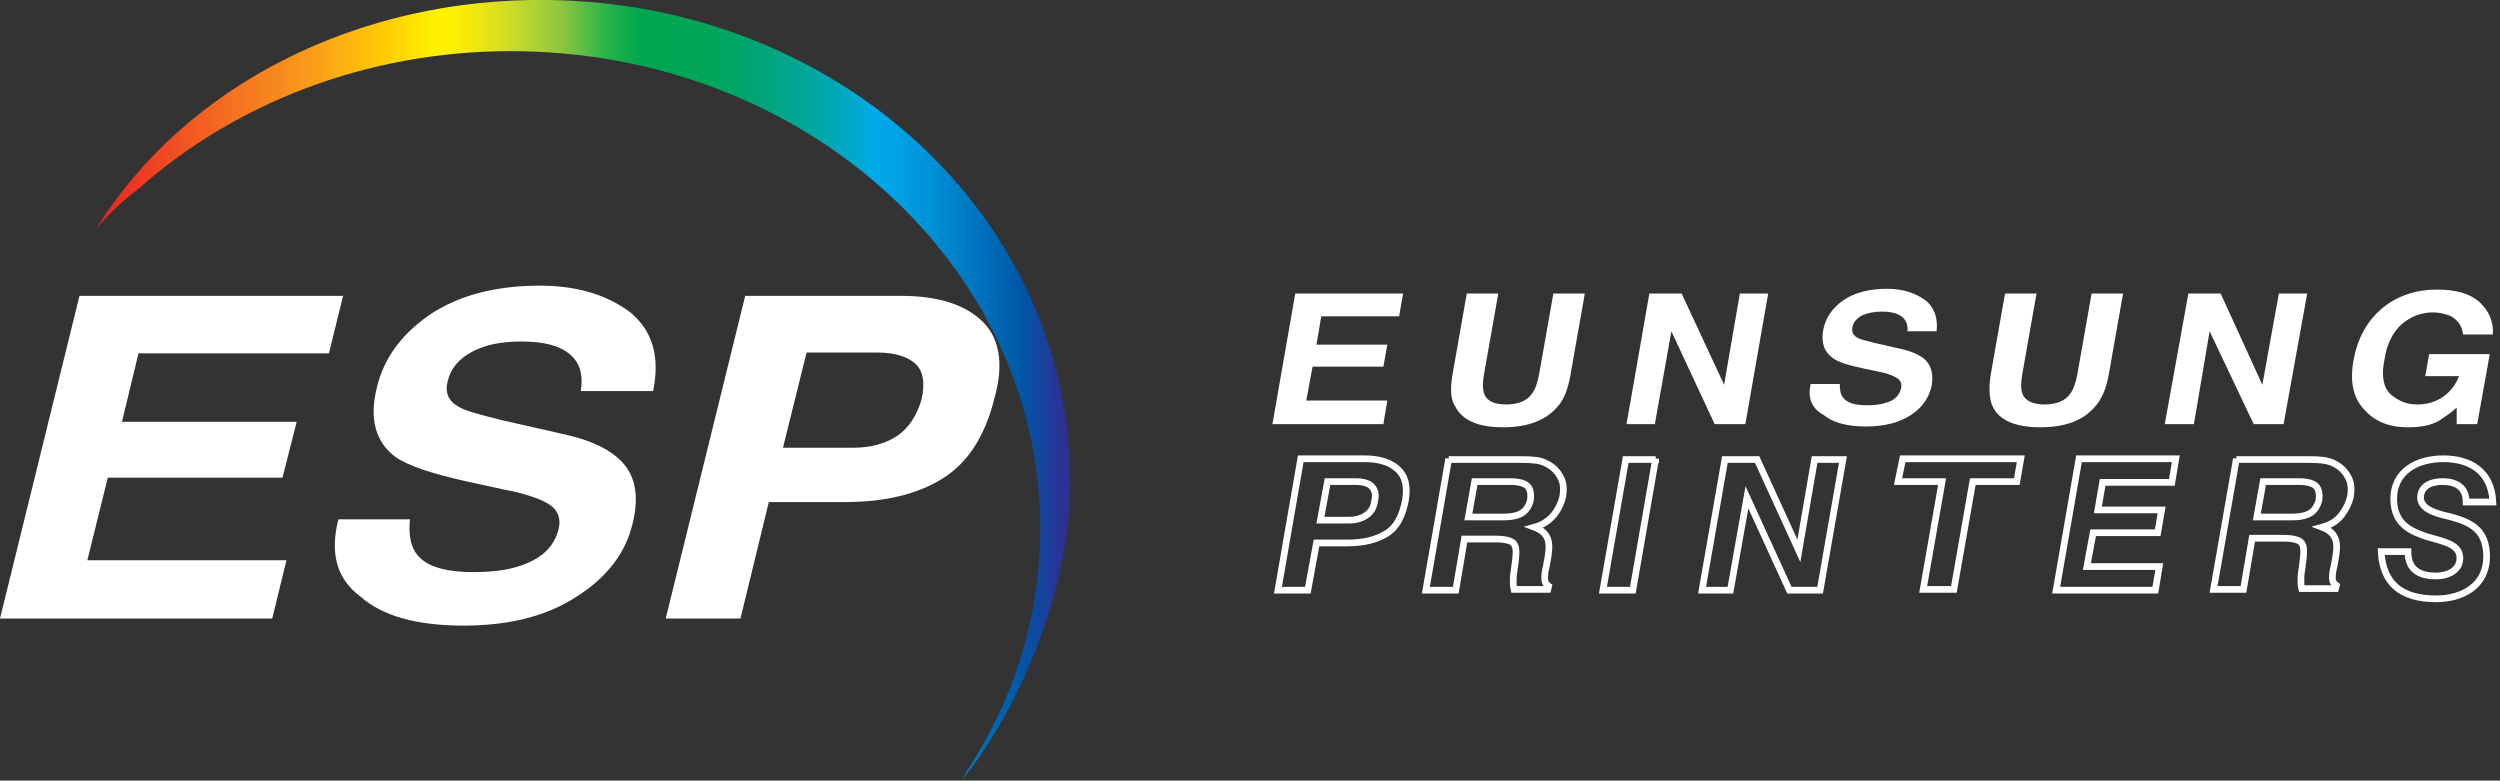 <?xml version="1.0" encoding="utf-8"?>
<!-- Generator: Adobe Illustrator 24.3.0, SVG Export Plug-In . SVG Version: 6.00 Build 0)  -->
<svg version="1.1" id="레이어_1" xmlns="http://www.w3.org/2000/svg" xmlns:xlink="http://www.w3.org/1999/xlink" x="0px"
	 y="0px" viewBox="0 0 317.7 99.2" style="enable-background:new 0 0 317.7 99.2;" xml:space="preserve">
<rect x="0" y="0" width="317.7" height="99.2" fill="#333333" stroke="none"/>
<style type="text/css">
	.st0{fill:url(#SVGID_1_);}
	.st1{fill:#FFFFFF;}
	.st2{fill:none;stroke:#FFFFFF;stroke-width:0.85;}
</style>
<g>
	
		<linearGradient id="SVGID_1_" gradientUnits="userSpaceOnUse" x1="-4813.096" y1="-5011.552" x2="-4736.666" y2="-5011.552" gradientTransform="matrix(1.627 0 0 1.627 7841.708 8202.398)">
		<stop  offset="0" style="stop-color:#ED1B23"/>
		<stop  offset="3.056216e-02" style="stop-color:#EE2B23"/>
		<stop  offset="8.044276e-02" style="stop-color:#F04922"/>
		<stop  offset="0.143" style="stop-color:#F36D20"/>
		<stop  offset="0.217" style="stop-color:#F8941C"/>
		<stop  offset="0.299" style="stop-color:#FFC707"/>
		<stop  offset="0.36" style="stop-color:#FFF200"/>
		<stop  offset="0.378" style="stop-color:#FDEE00"/>
		<stop  offset="0.407" style="stop-color:#E7E513"/>
		<stop  offset="0.444" style="stop-color:#C2D82E"/>
		<stop  offset="0.487" style="stop-color:#8CC63F"/>
		<stop  offset="0.534" style="stop-color:#26B34A"/>
		<stop  offset="0.57" style="stop-color:#00A650"/>
		<stop  offset="0.599" style="stop-color:#00A652"/>
		<stop  offset="0.629" style="stop-color:#00A558"/>
		<stop  offset="0.659" style="stop-color:#00A563"/>
		<stop  offset="0.69" style="stop-color:#00A577"/>
		<stop  offset="0.721" style="stop-color:#00A68E"/>
		<stop  offset="0.752" style="stop-color:#00A7A9"/>
		<stop  offset="0.783" style="stop-color:#00A8C9"/>
		<stop  offset="0.809" style="stop-color:#00A9EB"/>
		<stop  offset="0.827" style="stop-color:#00A3E6"/>
		<stop  offset="0.859" style="stop-color:#0093D8"/>
		<stop  offset="0.903" style="stop-color:#0079C2"/>
		<stop  offset="0.957" style="stop-color:#0056A7"/>
		<stop  offset="1" style="stop-color:#2E3092"/>
	</linearGradient>
	<path class="st0" d="M69.6,0c-23.9-0.3-46,10.7-57.4,29.1c1.7-2,3.5-3.7,5.5-5.2C29.8,13.2,46.5,6.5,64.9,6.5
		c37.2,0,67.3,27.2,67.3,60.7c0,11.3-3.4,21.8-9.4,30.9c0,0,0,0,0,0c-0.2,0.4-0.4,0.8-0.6,1.1c8.2-10.2,13.9-25.6,13.8-38
		C136,27.4,106.3,0.4,69.6,0z"/>
	<g>
		<path class="st1" d="M43.6,37.6l-1.8,7.3H17.6l-2.1,8.7h22.2l-1.8,7.1H13.7l-2.6,10.5h25.3l-1.8,7.4H0l10.1-41H43.6z"/>
		<path class="st1" d="M43,66h9.1c-0.2,1.9,0.1,3.3,0.7,4.2c1.1,1.7,3.6,2.5,7.3,2.5c2.3,0,4.1-0.2,5.7-0.7c2.9-0.9,4.6-2.4,5.2-4.8
			c0.3-1.3-0.1-2.4-1.2-3.1c-1.1-0.7-3.1-1.4-5.8-1.9l-4.6-1c-4.5-1-7.5-2-9.1-3.1c-2.6-1.9-3.4-4.9-2.4-8.9
			c0.9-3.7,3.1-6.7,6.7-9.2c3.6-2.4,8.2-3.7,14-3.7c4.8,0,8.6,1.2,11.5,3.4c2.8,2.3,3.8,5.6,2.9,10h-9.2c0.4-2.5-0.3-4.2-2.3-5.3
			c-1.3-0.7-3.1-1-5.3-1c-2.5,0-4.5,0.4-6.2,1.3c-1.7,0.9-2.7,2.1-3.1,3.7c-0.4,1.5,0.1,2.6,1.4,3.3c0.8,0.5,2.7,1,5.5,1.7l7.5,1.7
			c3.3,0.7,5.6,1.7,7.1,3c2.3,1.9,2.9,4.7,2,8.4c-0.9,3.8-3.3,6.9-7.1,9.3c-3.8,2.5-8.6,3.7-14.4,3.7c-5.9,0-10.3-1.2-13.1-3.7
			C42.8,73.6,41.9,70.3,43,66z"/>
		<path class="st1" d="M114,55.4c-1.5,1-3.4,1.5-5.6,1.5h-8.9l3-12.1h8.9c2.3,0,3.9,0.5,4.9,1.4c1,0.9,1.3,2.4,0.8,4.6
			C116.5,52.8,115.5,54.4,114,55.4z M124.8,40.8c-2.2-2.1-5.6-3.2-10.2-3.2H94.7l-10.1,41h9.5l3.6-14.8h9.7c5.1,0,9.2-1,12.4-3
			c3.2-2,5.4-5.4,6.6-10.3C127.6,46.2,127,42.9,124.8,40.8z"/>
	</g>
</g>
<g>
	<polyline class="st1" points="178.3,37.3 177.8,40.2 167.9,40.2 167.3,43.8 176.3,43.8 175.8,46.6 166.8,46.6 166,50.9 176.3,50.9 
		175.8,53.9 161.7,53.9 164.6,37.3 178.3,37.3 	"/>
	<path class="st1" d="M184.6,47.5l1.8-10.2h4l-1.8,10.2c-0.2,1.1-0.2,2,0,2.5c0.3,0.9,1.2,1.4,2.8,1.4c1.6,0,2.7-0.5,3.3-1.4
		c0.4-0.5,0.7-1.4,0.9-2.5l1.8-10.2h4l-1.8,10.2c-0.3,1.8-0.8,3.2-1.6,4.1c-1.5,1.8-3.8,2.7-7,2.7c-3.2,0-5.2-0.9-6.1-2.7
		C184.3,50.7,184.3,49.3,184.6,47.5"/>
	<polyline class="st1" points="206.7,53.9 209.6,37.3 213.7,37.3 219.1,48.9 221.1,37.3 224.7,37.3 221.8,53.9 217.9,53.9 
		212.4,42.1 210.3,53.9 206.7,53.9 	"/>
	<path class="st1" d="M230.1,48.8h3.7c0,0.8,0.1,1.3,0.4,1.7c0.5,0.7,1.5,1,3.1,1c0.9,0,1.7-0.1,2.3-0.3c1.2-0.3,1.8-1,2-1.9
		c0.1-0.6-0.1-1-0.6-1.3c-0.5-0.3-1.3-0.6-2.4-0.8l-1.9-0.4c-1.9-0.4-3.1-0.8-3.8-1.3c-1.1-0.8-1.5-2-1.2-3.6
		c0.3-1.5,1.1-2.7,2.5-3.7c1.4-1,3.3-1.5,5.6-1.5c2,0,3.5,0.5,4.8,1.4c1.2,0.9,1.7,2.3,1.5,4h-3.7c0.1-1-0.3-1.7-1.1-2.1
		c-0.6-0.3-1.3-0.4-2.2-0.4c-1,0-1.8,0.2-2.5,0.5c-0.7,0.4-1.1,0.9-1.2,1.5c-0.1,0.6,0.1,1,0.6,1.3c0.3,0.2,1.1,0.4,2.3,0.7l3.1,0.7
		c1.4,0.3,2.3,0.7,3,1.2c1,0.8,1.3,1.9,1.1,3.4c-0.3,1.5-1.1,2.8-2.6,3.8c-1.5,1-3.4,1.5-5.8,1.5c-2.4,0-4.2-0.5-5.4-1.5
		C230.2,51.9,229.7,50.5,230.1,48.8"/>
	<path class="st1" d="M253,47.5l1.8-10.2h4L257,47.5c-0.2,1.1-0.2,2,0,2.5c0.3,0.9,1.3,1.4,2.8,1.4c1.6,0,2.7-0.5,3.3-1.4
		c0.4-0.5,0.7-1.4,0.9-2.5l1.8-10.2h4L268,47.5c-0.3,1.8-0.9,3.2-1.7,4.1c-1.5,1.8-3.8,2.7-7,2.7c-3.2,0-5.3-0.9-6.1-2.7
		C252.8,50.7,252.7,49.3,253,47.5"/>
	<polyline class="st1" points="275.1,53.9 278.1,37.3 282.2,37.3 287.5,48.9 289.6,37.3 293.2,37.3 290.2,53.9 286.4,53.9 
		280.8,42.1 278.8,53.9 275.1,53.9 	"/>
	<path class="st1" d="M316.8,42.5H313c-0.1-1.1-0.7-1.9-1.7-2.4c-0.6-0.2-1.3-0.4-2.1-0.4c-1.5,0-2.8,0.5-4,1.5
		c-1.1,1-1.9,2.5-2.2,4.6c-0.4,2-0.1,3.5,0.8,4.3c0.9,0.8,2,1.3,3.3,1.3c1.3,0,2.4-0.3,3.4-1c1-0.7,1.6-1.6,2-2.6h-4.3l0.5-2.8h7.7
		l-1.6,8.9h-2.6l0-2.1c-0.9,0.8-1.7,1.3-2.3,1.7c-1.1,0.6-2.4,0.8-3.9,0.8c-2.5,0-4.3-0.8-5.6-2.3c-1.4-1.5-1.8-3.6-1.3-6.3
		c0.5-2.7,1.7-4.9,3.6-6.5c1.9-1.6,4.3-2.4,7-2.4c2.4,0,4.2,0.5,5.4,1.6C316.3,39.5,316.9,40.9,316.8,42.5"/>
	<path class="st2" d="M241.8,58.3h15l-0.5,2.9h-5.6l-2.4,13.7h-3.9l2.4-13.7h-5.6L241.8,58.3z M216.3,75l2.9-16.6h4.1l5.3,11.6
		l2-11.6h3.6L231.3,75h-3.9L222,63.2L219.9,75H216.3z M210.4,58.3L207.5,75h-3.8l2.9-16.6H210.4z M284.2,58.3l-2.9,16.6h3.8l1.1-6.5
		h4c1.1,0,1.9,0.2,2.2,0.5c0.4,0.4,0.4,1.1,0.3,2.1l-0.2,1.5c-0.1,0.5-0.1,1-0.1,1.4c0,0.2,0,0.5,0.1,0.9h4.3l0.1-0.4
		c-0.3-0.2-0.5-0.5-0.5-0.9c0-0.3,0-0.8,0.2-1.5l0.2-1.1c0.2-1.2,0.2-2-0.1-2.6c-0.3-0.6-0.8-1-1.6-1.3c1.1-0.3,1.9-0.8,2.5-1.6
		c0.6-0.8,0.9-1.5,1.1-2.3c0.1-0.7,0.1-1.2,0-1.7c-0.1-0.5-0.4-1-0.7-1.4c-0.4-0.5-0.9-0.9-1.6-1.2c-0.7-0.3-1.6-0.4-2.9-0.4H284.2z
		 M293.9,61.5c0.7,0.3,0.9,1,0.8,2c-0.2,0.9-0.7,1.6-1.5,1.9c-0.5,0.2-1.1,0.3-2,0.3h-4.4l0.8-4.5h4.5
		C292.9,61.2,293.5,61.3,293.9,61.5z M184.1,58.3L181.2,75h3.8l1.1-6.5h4c1.1,0,1.9,0.2,2.2,0.5c0.4,0.4,0.4,1.1,0.3,2.1l-0.2,1.5
		c-0.1,0.5-0.1,1-0.1,1.4c0,0.2,0,0.5,0.1,0.9h4.3l0.1-0.4c-0.3-0.2-0.5-0.5-0.5-1c0-0.3,0-0.8,0.2-1.5l0.2-1.1
		c0.2-1.2,0.2-2-0.1-2.6c-0.3-0.6-0.8-1-1.6-1.3c1.1-0.3,1.9-0.9,2.5-1.6c0.6-0.8,0.9-1.5,1.1-2.3c0.1-0.7,0.1-1.2,0-1.7
		c-0.1-0.5-0.4-1-0.7-1.4c-0.4-0.5-0.9-0.9-1.6-1.2c-0.6-0.3-1.6-0.4-2.9-0.4H184.1z M193.7,61.5c0.7,0.3,0.9,1,0.8,2
		c-0.2,0.9-0.7,1.6-1.5,1.9c-0.5,0.2-1.1,0.3-2,0.3h-4.4l0.8-4.5h4.5C192.7,61.2,193.3,61.3,193.7,61.5z M177.6,59.6
		c-1-0.9-2.4-1.3-4.2-1.3h-8.1L162.4,75h3.8l1.1-6h3.9c2.1,0,3.7-0.4,5-1.2c1.3-0.8,2-2.2,2.4-4.2C178.9,61.8,178.6,60.5,177.6,59.6
		z M173.6,65.5c-0.6,0.4-1.3,0.6-2.2,0.6h-3.6l0.9-4.9h3.6c0.9,0,1.6,0.2,2,0.6c0.4,0.4,0.6,1,0.4,1.8
		C174.6,64.5,174.2,65.1,173.6,65.5z M306,70.1c0,2.4,1.6,3.1,3.6,3.1c1.4,0,3.1-0.7,3-2.4c-0.1-1.7-2.2-2-4.2-2.6
		c-2.1-0.7-4.1-1.6-4.2-4.6c-0.1-3.8,3.1-5.3,6.3-5.3c3.3,0,6.1,1.5,6.3,5.5h-3.4c0-1.9-1.3-2.6-3-2.6c-1.4,0-2.8,0.5-2.8,2.1
		c0.1,1.7,2.8,2.1,3.9,2.4c2.6,0.7,4.4,1.7,4.5,4.8c0.1,4.1-3.3,5.6-6.4,5.6c-4.5,0-6.8-2-7-6H306z M276.5,58.3l-0.5,3h-8.8
		l-0.6,3.5h8.1l-0.5,2.9H266l-0.8,4.3h9.2l-0.5,3h-12.6l2.9-16.7H276.5z"/>
</g>
</svg>
